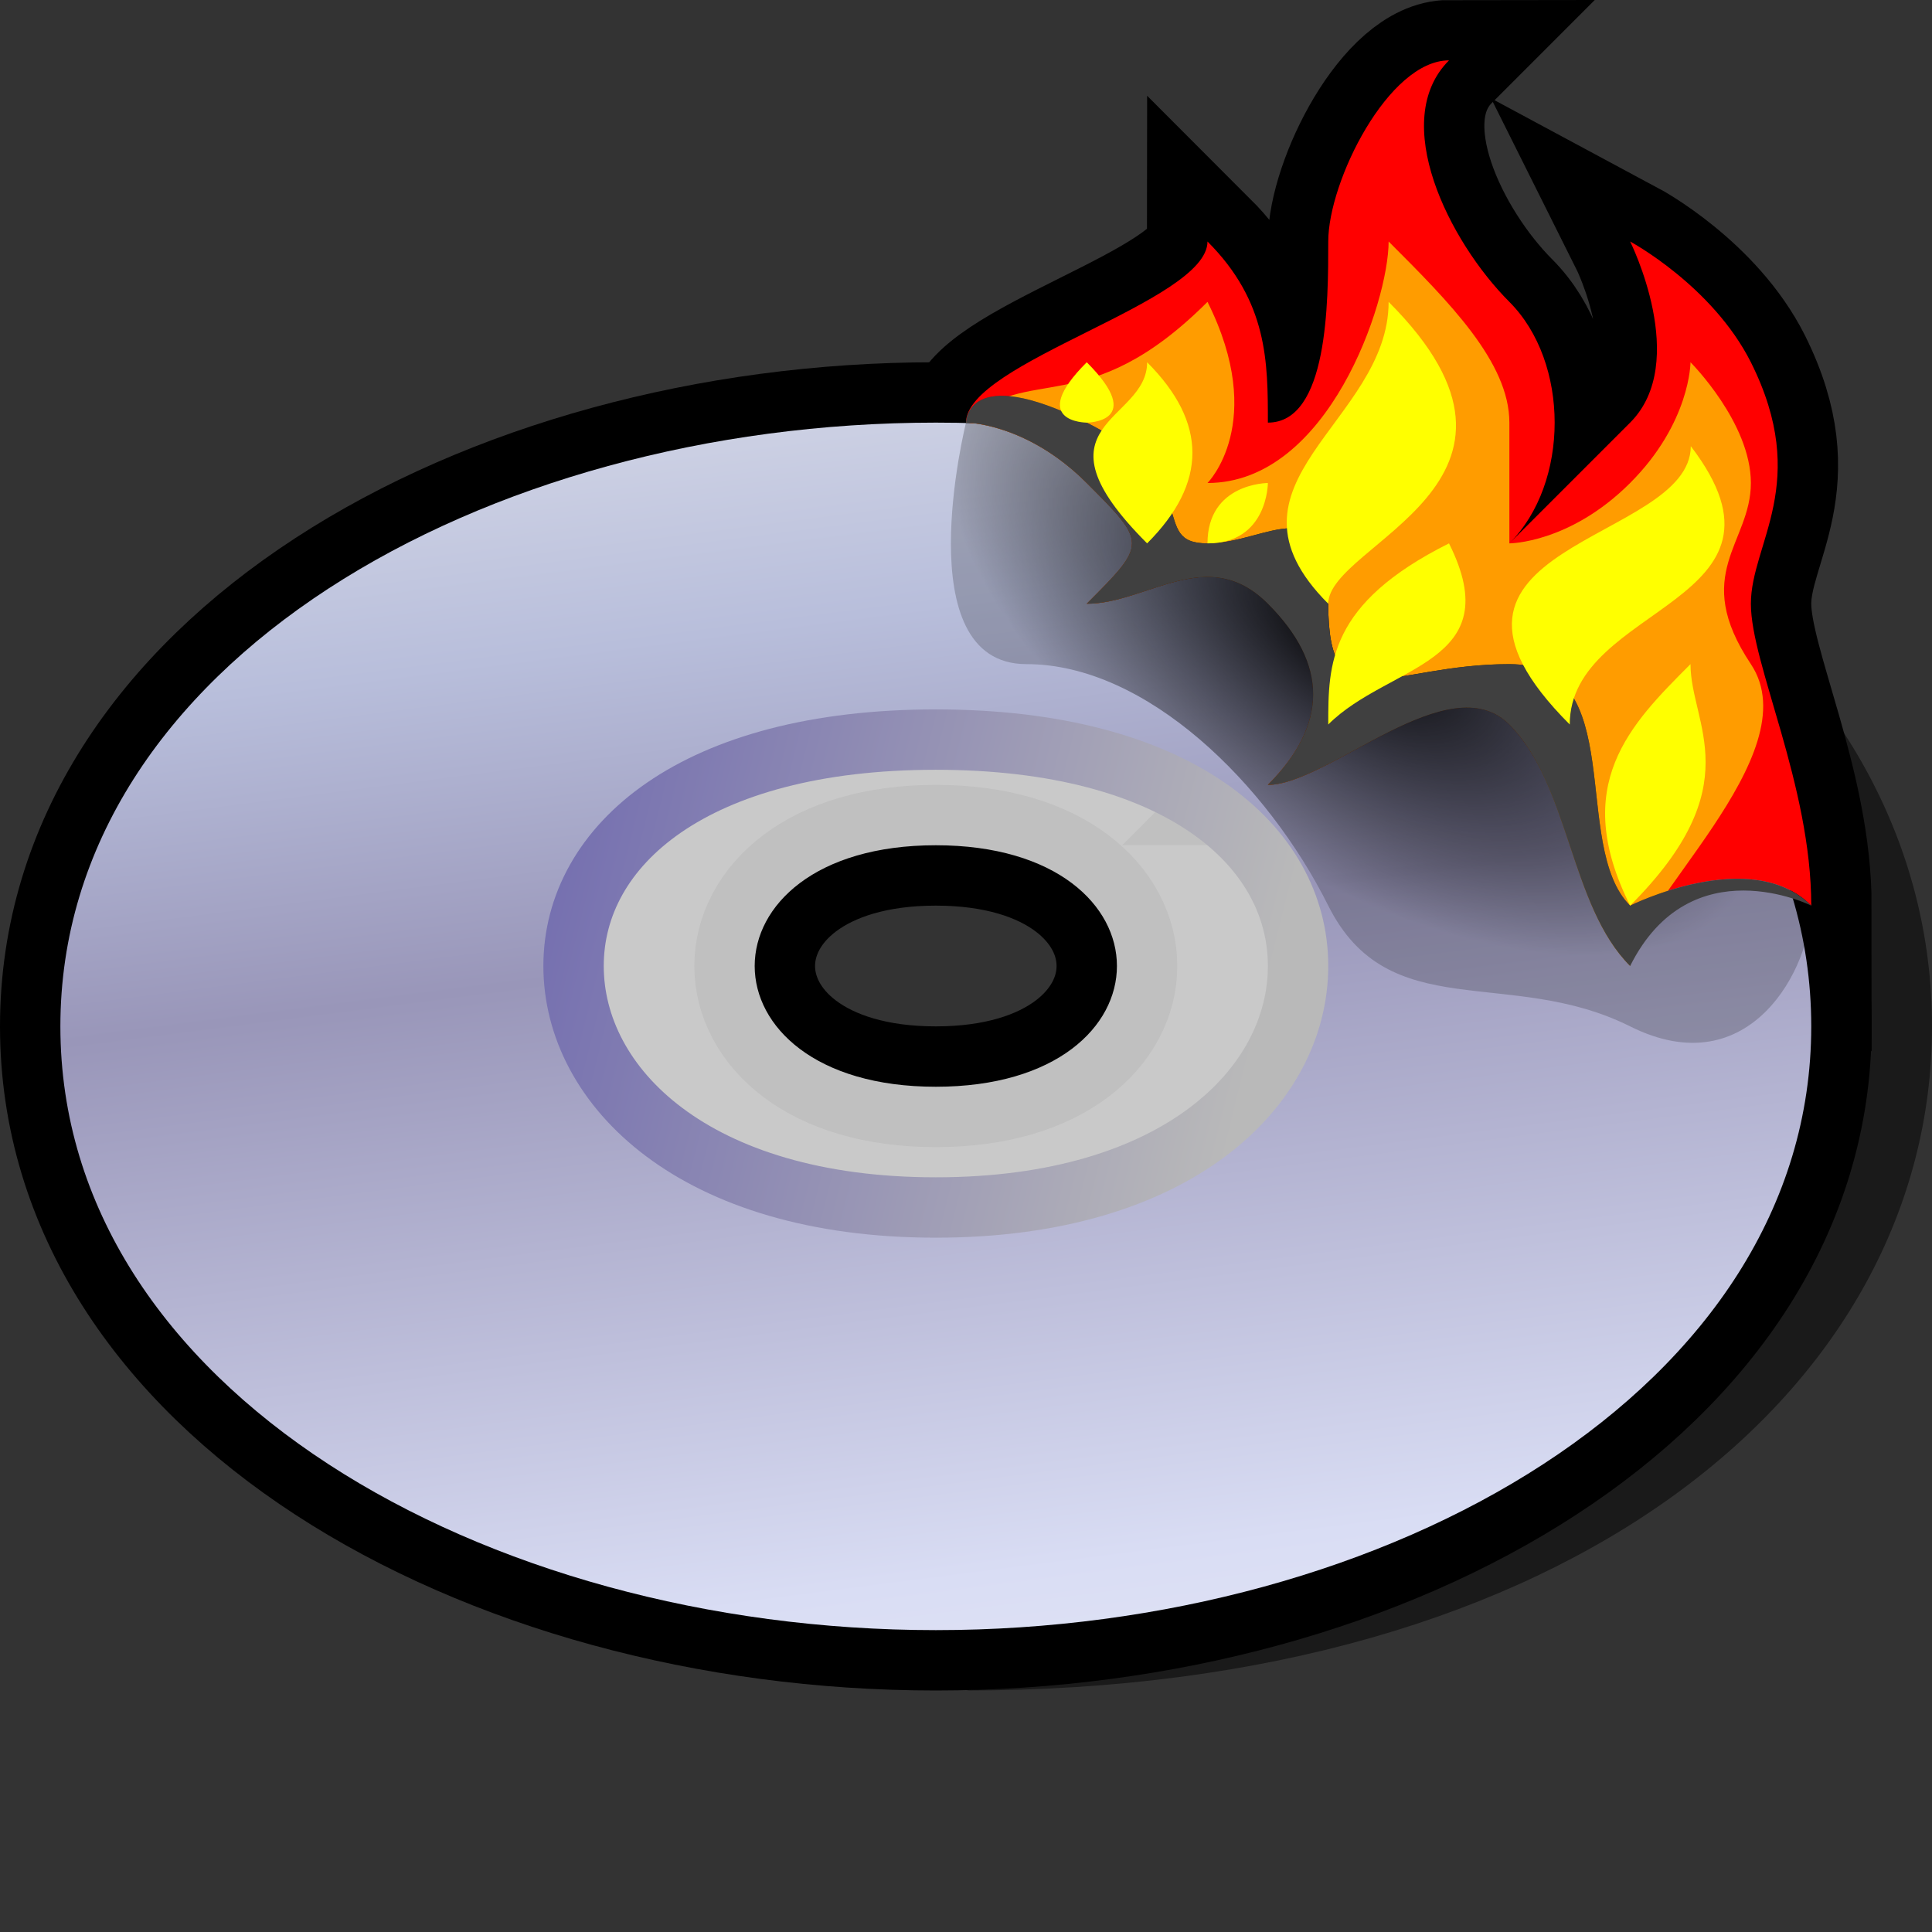 <?xml version="1.0" encoding="UTF-8" standalone="yes"?>
<svg version="1.1" width="64" height="64" color-interpolation="linearRGB"
     xmlns:svg="http://www.w3.org/2000/svg" xmlns="http://www.w3.org/2000/svg">
 <rect width="100%" height="100%" fill="#333333" stroke="none"/>
 <g>
  <path style="fill:#010101; fill-opacity:0.494"
        d="M32 10C48 12 60 20 60 32C60 44 48 52 32 54C52 54 64 44 64 32C64 20 52 10 32 10z"
        transform="matrix(1,0,0,1,0,2)"
  />
  <path style="fill:none; stroke:#000000; stroke-width:4"
        d="M58 18C58 16 60 14 58 10C56.72 7.46 54 6 54 6C54 6 56 10 54 12C52 14 50 16 50 16C52 14 52 10 50 8C48 6 46 2 48 0C46 0 44 4 44 6C44 8 44 12 42 12C42 10 42 8 40 6C40 8 32 10 32 12C32 12 34 12 36 14C38 16 38 16 36 18C38 18 40 16 42 18C44 20 44 22 42 24C44 24 48 20 50 22C52 24 52 28 54 28C54 28 58 26 60 28C60 24 58 20 58 18z"
        transform="matrix(1,0,0,1,0,2)"
  />
  <path style="fill:none; stroke:#000000; stroke-width:4"
        d="M31 12C16 12 2 20 2 32C2 44 16 52 31 52C46 52 60 44 60 32C60 20 46 12 31 12z
           M31 26C27 26 25 28 25 30C25 32 27 34 31 34C35 34 37 32 37 30C37 28 35 26 31 26z"
        transform="matrix(1,0,0,1,0,2)"
  />
  <linearGradient id="gradient0" gradientUnits="userSpaceOnUse" x1="4.64" y1="67.69" x2="-3.64" y2="3.2">
   <stop offset="0" stop-color="#f1f1f1"/>
   <stop offset="0.212" stop-color="#d9ddf4"/>
   <stop offset="0.541" stop-color="#9996b9"/>
   <stop offset="0.706" stop-color="#b8bedb"/>
   <stop offset="1" stop-color="#f4f4f4"/>
  </linearGradient>
  <path style="fill:url(#gradient0)"
        d="M31 12C16 12 2 20 2 32C2 44 16 52 31 52C46 52 60 44 60 32C60 20 46 12 31 12z
           M43 30C43 34 39 38 31 38C23 38 19 34 19 30C19 26 23 22.5 31 22.5C39 22.5 43 26 43 30z"
        transform="matrix(1,0,0,1,0,2)"
  />
  <path style="fill:#ebebeb; fill-opacity:0.816"
        d="M43 30C43 34 39 38 31 38C23 38 19 34 19 30C19 26 23 22.5 31 22.5C39 22.5 43 26 43 30z
           M31 26C27 26 25 28 25 30C25 32 27 34 31 34C35 34 37 32 37 30C37 28 35 26 31 26z"
        transform="matrix(1,0,0,1,0,2)"
  />
  <linearGradient id="gradient1" gradientUnits="userSpaceOnUse" x1="6.84" y1="-3.55" x2="48.02" y2="6.68">
   <stop offset="0" stop-color="#4137a9"/>
   <stop offset="1" stop-color="#b9b9b9"/>
  </linearGradient>
  <path style="fill:none; stroke:url(#gradient1); stroke-width:2"
        d="M43 30C43 34 39 38 31 38C23 38 19 34 19 30C19 26 23 22.5 31 22.5C39 22.5 43 26 43 30z"
        transform="matrix(1,0,0,1,0,2)"
  />
  <path style="fill:#ff0000"
        d="M58 18C58 16 60 14 58 10C56.72 7.46 54 6 54 6C54 6 56 10 54 12C52 14 50 16 50 16C52 14 52 10 50 8C48 6 46 2 48 0C46 0 44 4 44 6C44 8 44 12 42 12C42 10 42 8 40 6C40 8 32 10 32 12C32 12 34 12 36 14C38 16 38 16 36 18C38 18 40 16 42 18C44 20 44 22 42 24C44 24 48 20 50 22C52 24 52 28 54 28C54 28 58 26 60 28C60 24 58 20 58 18z"
        transform="matrix(1,0,0,1,0,2)"
  />
  <path style="fill:#ff9c00"
        d="M54 30C54 28 60 23 58 20C56 17 58 16 58 14C58 12 56 10 56 10C56 10 56 12 54 14C52 16 50 16 50 16C50 16 50 14 50 12C50 10 48 8 46 6C46 8 44 14 40 14C40 14 42 12 40 8C36 12 34 10 32 12C32 12 34 12 36 14C38 16 38 16 36 18C38 18 40 16 42 18C44 20 44 22 42 24C44 24 48 20 50 22C52 24 52 28 54 30z"
        transform="matrix(1,0,0,1,0,2)"
  />
  <radialGradient id="gradient2" gradientUnits="userSpaceOnUse" cx="0" cy="0" r="64" gradientTransform="matrix(-0.201,-0.131,-0.064,0.099,44.811,19.16)">
   <stop offset="0" stop-color="#000001"/>
   <stop offset="1" stop-color="#000001" stop-opacity="0.196"/>
  </radialGradient>
  <path style="fill:url(#gradient2)"
        d="M60 28C58 26 54 28 54 28C52 26 54 20 50 20C46 20 44 22 44 18C44 14 42 16 40 16C38 16 40 14 36 12C32 10 32 12 32 12C32 12 30 20 34 20C38 20 42 24 44 28C46 32 50 30 54 32C58 34 60 30 60 28z"
        transform="matrix(1,0,0,1,0,2)"
  />
  <path style="fill:#404040"
        d="M60 28C58 26 54 28 54 28C52 26 54 20 50 20C46 20 44 22 44 18C44 14 42 16 40 16C38 16 40 14 36 12C32 10 32 12 32 12C32 12 34 12 36 14C38 16 38 16 36 18C38 18 40 16 42 18C44 20 44 22 42 24C44 24 48 20 50 22C52 24 52 28 54 30C56 26 60 28 60 28z"
        transform="matrix(1,0,0,1,0,2)"
  />
  <path style="fill:#ffff00"
        d="M56.01 12.78C60 18 52 18 52 22C46 16 56 16 56.01 12.78z
           M36 10C34 12 36 12 36 12C36 12 38 12 36 10z
           M38 16C40 14 40 12 38 10C38 12 34 12 38 16z
           M42 14C42 14 42 16 40 16C40 14 42 14 42 14z
           M46 8C52 14 44 16 44 18C40 14 46 12 46 8z
           M48 16C50 20 46 20 44 22C44 20 44 18 48 16z
           M56 20C56 22 58 24 54 28C52 24 54 22 56 20z"
        transform="matrix(1,0,0,1,0,2)"
  />
 </g>
</svg>
